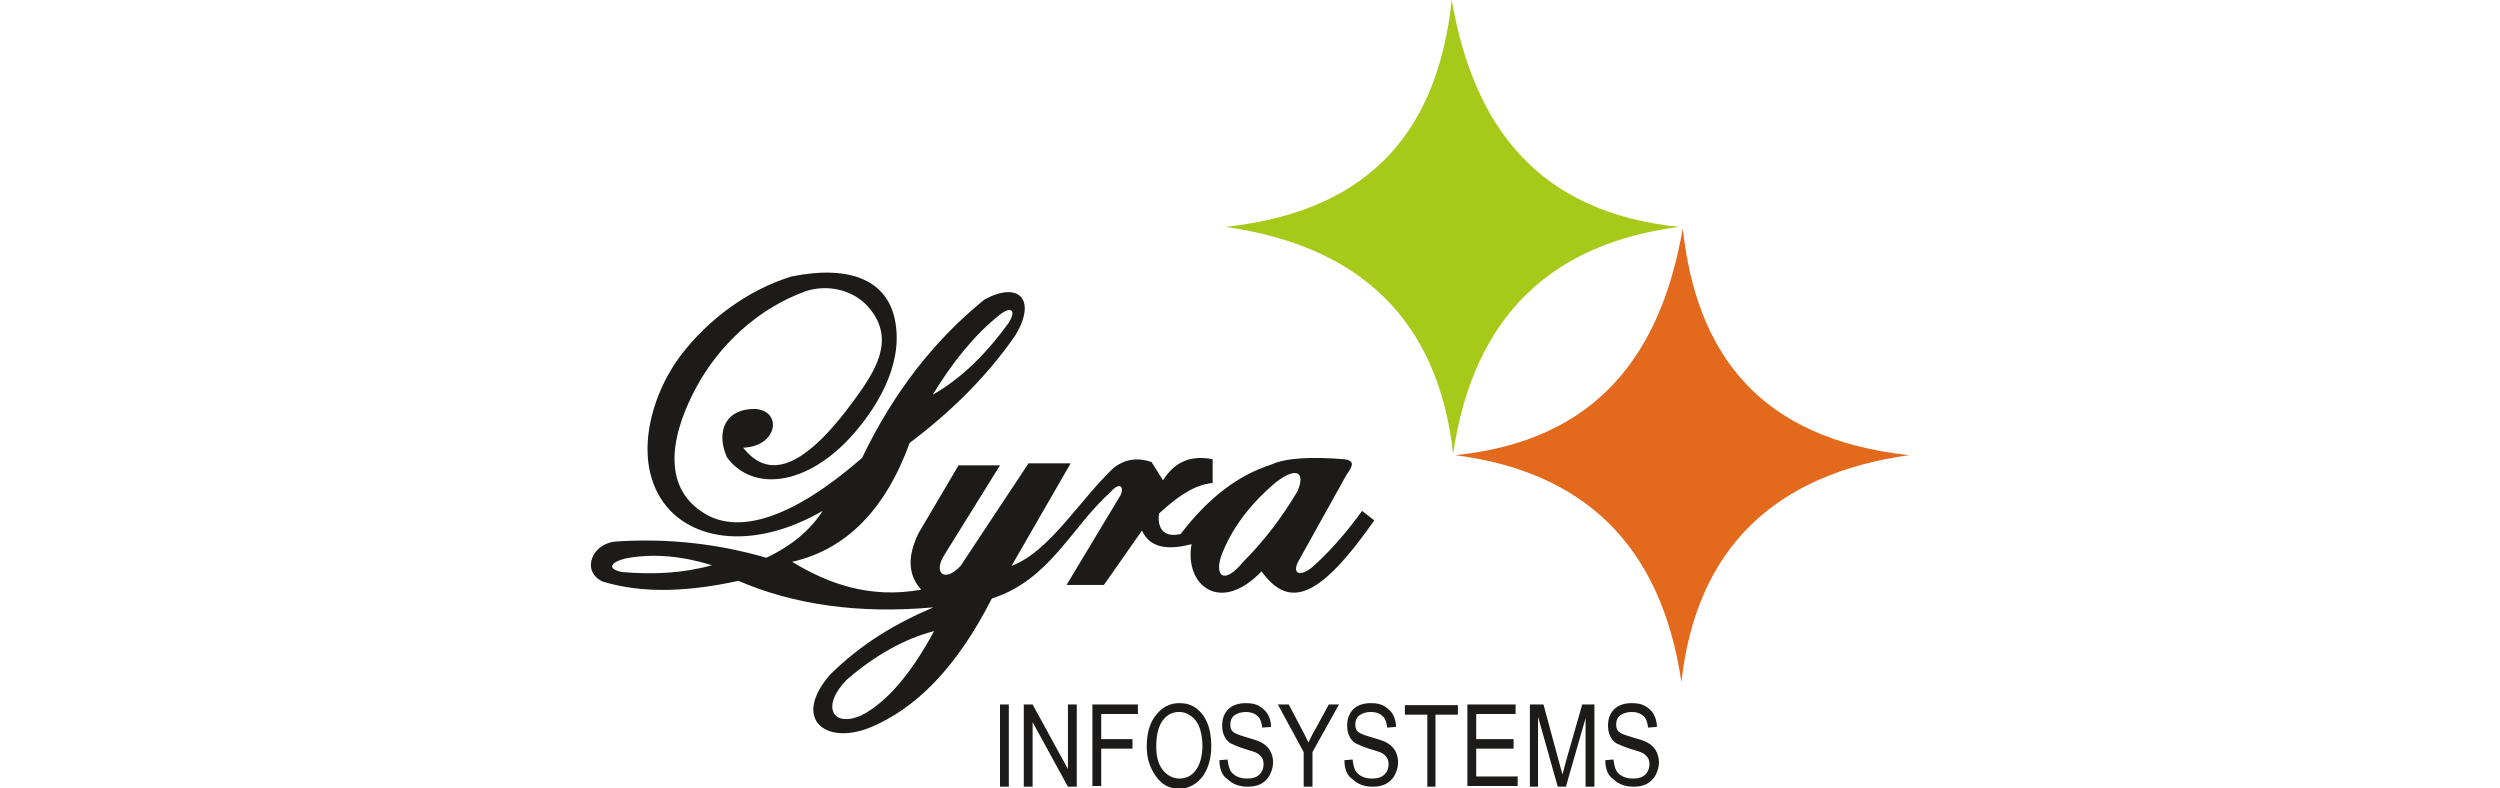 <?xml version="1.0" encoding="utf-8"?>
<!-- Generator: Adobe Illustrator 19.2.1, SVG Export Plug-In . SVG Version: 6.00 Build 0)  -->
<svg version="1.1" id="Layer_1" xmlns="http://www.w3.org/2000/svg" xmlns:xlink="http://www.w3.org/1999/xlink" x="0px" y="0px"
	 viewBox="0 0 368 116" style="enable-background:new 0 0 368 116;" xml:space="preserve">
<style type="text/css">
	.st0{fill:#1C1B1A;}
	.st1{fill-rule:evenodd;clip-rule:evenodd;fill:#A7C919;}
	.st2{fill-rule:evenodd;clip-rule:evenodd;fill:#E36A1C;}
	.st3{fill-rule:evenodd;clip-rule:evenodd;fill:#1C1B1A;}
</style>
<g>
	<path class="st0" d="M147.2,115.8v-12.1h1.3v12.1H147.2L147.2,115.8z M150.7,115.8v-12.1h1.3l5.2,9.5v-9.5h1.3v12.1h-1.3l-5.2-9.5
		v9.5H150.7L150.7,115.8z M160.8,115.8v-12.1h6.7v1.4h-5.4v3.7h4.6v1.4h-4.6v5.5H160.8L160.8,115.8z M168.8,109.9
		c0-2.1,0.5-3.6,1.4-4.7c0.9-1.1,2-1.7,3.4-1.7c0.9,0,1.7,0.2,2.4,0.7c0.7,0.5,1.3,1.2,1.7,2.2c0.4,0.9,0.6,2.1,0.6,3.4
		c0,1.8-0.4,3.2-1.2,4.4c-0.9,1.2-2.1,1.9-3.5,1.9c-1.5,0-2.6-0.6-3.5-1.9C169.2,112.9,168.8,111.5,168.8,109.9L168.8,109.9z
		 M170.2,109.9c0,1.5,0.3,2.6,1,3.5c0.7,0.8,1.5,1.2,2.4,1.2c1,0,1.8-0.4,2.4-1.2c0.6-0.8,1-2,1-3.7c0-1-0.2-2-0.5-2.8
		c-0.3-0.6-0.6-1.1-1.2-1.5c-0.5-0.4-1.1-0.6-1.7-0.6c-1,0-1.8,0.4-2.4,1.2C170.5,106.9,170.2,108.2,170.2,109.9L170.2,109.9z
		 M179.5,111.9l1.2-0.1c0.1,0.7,0.2,1.2,0.4,1.6c0.2,0.4,0.6,0.7,1,0.9c0.4,0.2,0.9,0.3,1.5,0.3c0.8,0,1.4-0.2,1.8-0.6
		c0.4-0.4,0.6-0.9,0.6-1.5c0-0.4-0.1-0.7-0.2-0.9c-0.2-0.3-0.4-0.5-0.7-0.7c-0.3-0.2-1-0.4-2-0.7c-0.9-0.3-1.6-0.6-2-0.8
		c-0.4-0.3-0.7-0.6-0.9-1.1c-0.2-0.4-0.3-0.9-0.3-1.5c0-1,0.3-1.8,0.9-2.4c0.6-0.6,1.5-0.9,2.6-0.9c0.7,0,1.4,0.1,1.9,0.4
		c0.5,0.3,1,0.7,1.3,1.2c0.3,0.5,0.5,1.2,0.5,1.9l-1.3,0.1c-0.1-0.8-0.3-1.4-0.7-1.7c-0.4-0.4-1-0.6-1.7-0.6c-0.7,0-1.3,0.2-1.7,0.5
		c-0.4,0.3-0.6,0.8-0.6,1.3c0,0.5,0.1,0.9,0.4,1.1c0.3,0.3,0.9,0.5,1.9,0.8c1,0.3,1.7,0.5,2.1,0.7c0.6,0.3,1.1,0.7,1.4,1.2
		c0.3,0.5,0.5,1.1,0.5,1.8c0,0.7-0.2,1.3-0.5,1.9c-0.3,0.6-0.8,1-1.3,1.3c-0.6,0.3-1.2,0.4-2,0.4c-1.2,0-2.2-0.4-2.9-1.1
		C179.9,114.2,179.5,113.2,179.5,111.9L179.5,111.9z M191.9,115.8v-5.1l-3.8-7h1.6l1.9,3.6c0.4,0.7,0.7,1.4,1,2
		c0.3-0.6,0.6-1.3,1.1-2.1l1.9-3.5h1.5l-3.9,7v5.1H191.9L191.9,115.8z M197.9,111.9l1.2-0.1c0.1,0.7,0.2,1.2,0.4,1.6
		c0.2,0.4,0.6,0.7,1,0.9c0.4,0.2,0.9,0.3,1.5,0.3c0.8,0,1.4-0.2,1.8-0.6c0.4-0.4,0.6-0.9,0.6-1.5c0-0.4-0.1-0.7-0.2-0.9
		c-0.2-0.3-0.4-0.5-0.7-0.7c-0.3-0.2-1-0.4-2-0.7c-0.9-0.3-1.6-0.6-2-0.8c-0.4-0.3-0.7-0.6-0.9-1.1c-0.2-0.4-0.3-0.9-0.3-1.5
		c0-1,0.3-1.8,0.9-2.4c0.6-0.6,1.5-0.9,2.6-0.9c0.7,0,1.4,0.1,1.9,0.4c0.5,0.3,1,0.7,1.3,1.2c0.3,0.5,0.5,1.2,0.5,1.9l-1.3,0.1
		c-0.1-0.8-0.3-1.4-0.7-1.7c-0.4-0.4-1-0.6-1.7-0.6c-0.7,0-1.3,0.2-1.7,0.5c-0.4,0.3-0.6,0.8-0.6,1.3c0,0.5,0.1,0.9,0.4,1.1
		c0.3,0.3,0.9,0.5,1.9,0.8c1,0.3,1.7,0.5,2.1,0.7c0.6,0.3,1.1,0.7,1.4,1.2c0.3,0.5,0.5,1.1,0.5,1.8c0,0.7-0.2,1.3-0.5,1.9
		c-0.3,0.6-0.8,1-1.3,1.3c-0.6,0.3-1.2,0.4-2,0.4c-1.2,0-2.2-0.4-2.9-1.1C198.3,114.2,197.9,113.2,197.9,111.9L197.9,111.9z
		 M210.1,115.8v-10.6h-3.3v-1.4h7.8v1.4h-3.3v10.6H210.1L210.1,115.8z M216,115.8v-12.1h7.1v1.4h-5.8v3.7h5.5v1.4h-5.5v4.1h6.1v1.4
		H216L216,115.8z M225.2,115.8v-12.1h2l2.3,8.5l0.5,1.8c0.1-0.4,0.3-1.1,0.5-1.9l2.4-8.4h1.8v12.1h-1.3v-10.1l-2.9,10.1h-1.2
		l-2.9-10.3v10.3H225.2L225.2,115.8z M236.3,111.9l1.2-0.1c0.1,0.7,0.2,1.2,0.4,1.6c0.2,0.4,0.6,0.7,1,0.9c0.4,0.2,0.9,0.3,1.5,0.3
		c0.8,0,1.4-0.2,1.8-0.6c0.4-0.4,0.6-0.9,0.6-1.5c0-0.4-0.1-0.7-0.2-0.9c-0.2-0.3-0.4-0.5-0.7-0.7c-0.3-0.2-1-0.4-2-0.7
		c-0.9-0.3-1.6-0.6-2-0.8c-0.4-0.3-0.7-0.6-0.9-1.1c-0.2-0.4-0.3-0.9-0.3-1.5c0-1,0.3-1.8,0.9-2.4c0.6-0.6,1.5-0.9,2.6-0.9
		c0.7,0,1.4,0.1,1.9,0.4c0.6,0.3,1,0.7,1.3,1.2c0.3,0.5,0.5,1.2,0.5,1.9l-1.3,0.1c-0.1-0.8-0.3-1.4-0.7-1.7c-0.4-0.4-1-0.6-1.7-0.6
		c-0.7,0-1.3,0.2-1.7,0.5c-0.4,0.3-0.6,0.8-0.6,1.3c0,0.5,0.1,0.9,0.4,1.1c0.3,0.3,0.9,0.5,1.9,0.8c1,0.3,1.7,0.5,2.1,0.7
		c0.6,0.3,1.1,0.7,1.4,1.2c0.3,0.5,0.5,1.1,0.5,1.8c0,0.7-0.2,1.3-0.5,1.9c-0.3,0.6-0.8,1-1.3,1.3c-0.6,0.3-1.2,0.4-2,0.4
		c-1.2,0-2.2-0.4-2.9-1.1C236.7,114.2,236.3,113.2,236.3,111.9L236.3,111.9z"/>
	<path class="st1" d="M247.2,33.4c-20.8-2.1-30.3-14.8-33.5-33.4c-2,18.4-11.2,31-33.3,33.4c19.8,2.8,31.3,13.7,33.5,33.4
		C216.9,46.4,228.5,35.8,247.2,33.4L247.2,33.4z"/>
	<path class="st2" d="M214.2,67c20.8-2.1,30.3-14.8,33.5-33.4c2,18.4,11.2,31,33.3,33.4c-19.8,2.8-31.3,13.7-33.5,33.4
		C244.5,80,232.9,69.4,214.2,67L214.2,67z"/>
	<path class="st3" d="M109.4,65.9c3.6,4.6,8.7,3.5,16.4-7.1c2.9-4,6.1-8.7,2.2-13.4c-2.1-2.6-6-3.7-9.5-2.5c-7.1,2.6-12.7,8-16,14.1
		c-3.2,5.9-5.8,14.5,1.4,18.7c5,2.9,12.8,0.6,23-8.3c4.6-9.6,10.6-17.3,18-23.3c4.9-2.7,7.8-0.2,4.6,5.2
		c-4.2,6.1-9.5,11.3-15.6,15.9c-3.6,9.9-9.4,15.7-17.3,17.5c5.1,3.1,11.3,5.5,19,4.1c-1.9-2.1-2.1-4.8-0.4-8.3l5.9-10h6.1L139,81.7
		c-1.7,2.7,0.1,4.1,2.4,1.6l10-15.1h6.2l-8.7,15.1c5.6-2.1,10-9.7,15.1-14.5c1.6-1.2,3.4-1.5,5.5-0.8l1.7,2.7
		c1.8-2.9,4.3-3.7,7.3-3.1l0,3.5c-2.6,0.2-5.2,2-7.9,4.5c-0.3,2.6,1.1,3.5,3.2,3c4.2-5.5,8.6-8.7,13.3-10.2c2.1-1,5.9-1.2,10.8-0.8
		c1.4,0.2,1.4,0.8,0.3,2.3l-6.9,12.4c-1.4,2.3,0.2,2.8,2.3,0.8c2.6-2.4,4.8-5,6.9-7.9l1.8,1.4c-8,11.4-12.5,13.2-16.6,7.5
		c-6.1,6.4-11.4,2-10.3-4c-3.8,1-6.2,0.4-7.3-2l-5.6,8H157l8-13.3c0.5-1.3-0.3-1.8-1.5-0.4c-5.8,5.2-9,13-17.5,15.7
		c-5.4,10.6-11.4,16.2-17.7,18.9c-6.6,2.8-11.8-1-6.2-7.6c4.7-4.7,9.9-7.7,15.3-10c-11,1-20.6-0.4-28.7-3.9c-6.9,1.5-13.8,2-20,0.1
		c-3.2-1.5-1.6-5.7,2.1-5.9c7.8-0.5,15.1,0.4,22,2.4c3.8-1.8,6.5-4.1,8.3-6.9c-9.2,5.3-17.8,4.7-22.4,0c-6-6.3-3.1-16.9,1.6-23
		c3.9-5.1,9.7-9.5,16.2-11.5c8.9-1.8,13.8,0.8,15.1,5.8c1.6,6.3-1.9,12.7-5.9,17.3c-6.9,7.9-15,8.6-18.7,3.5
		c-1.7-3.9-0.1-7.2,4.2-7.1C115.2,60.5,114.5,65.7,109.4,65.9L109.4,65.9z M137.3,58.1c2.8-4.6,6-8.7,9.9-11.8
		c1.7-1.3,2.4-0.6,1.3,1.2C145.3,51.9,141.7,55.6,137.3,58.1L137.3,58.1z M104.8,83.2c-4.2-1.3-8.5-1.8-12.7-1
		c-2.1,0.5-2.9,1.5-0.6,2C96.1,84.6,100.5,84.4,104.8,83.2L104.8,83.2z M137.5,92.9c-3.4,6.3-7,10.5-10.7,12.4
		c-4.3,1.9-6-1.4-2.1-5.3C128.9,96.4,133.2,94,137.5,92.9L137.5,92.9z M191,72.3c-2.2,3.7-4.8,7.2-8,10.4c-2.6,3.2-4.2,2.4-3.3-0.7
		c1.5-4.1,4.3-7.8,8.1-11C190.8,68.7,192.2,69.4,191,72.3L191,72.3z"/>
</g>
</svg>
